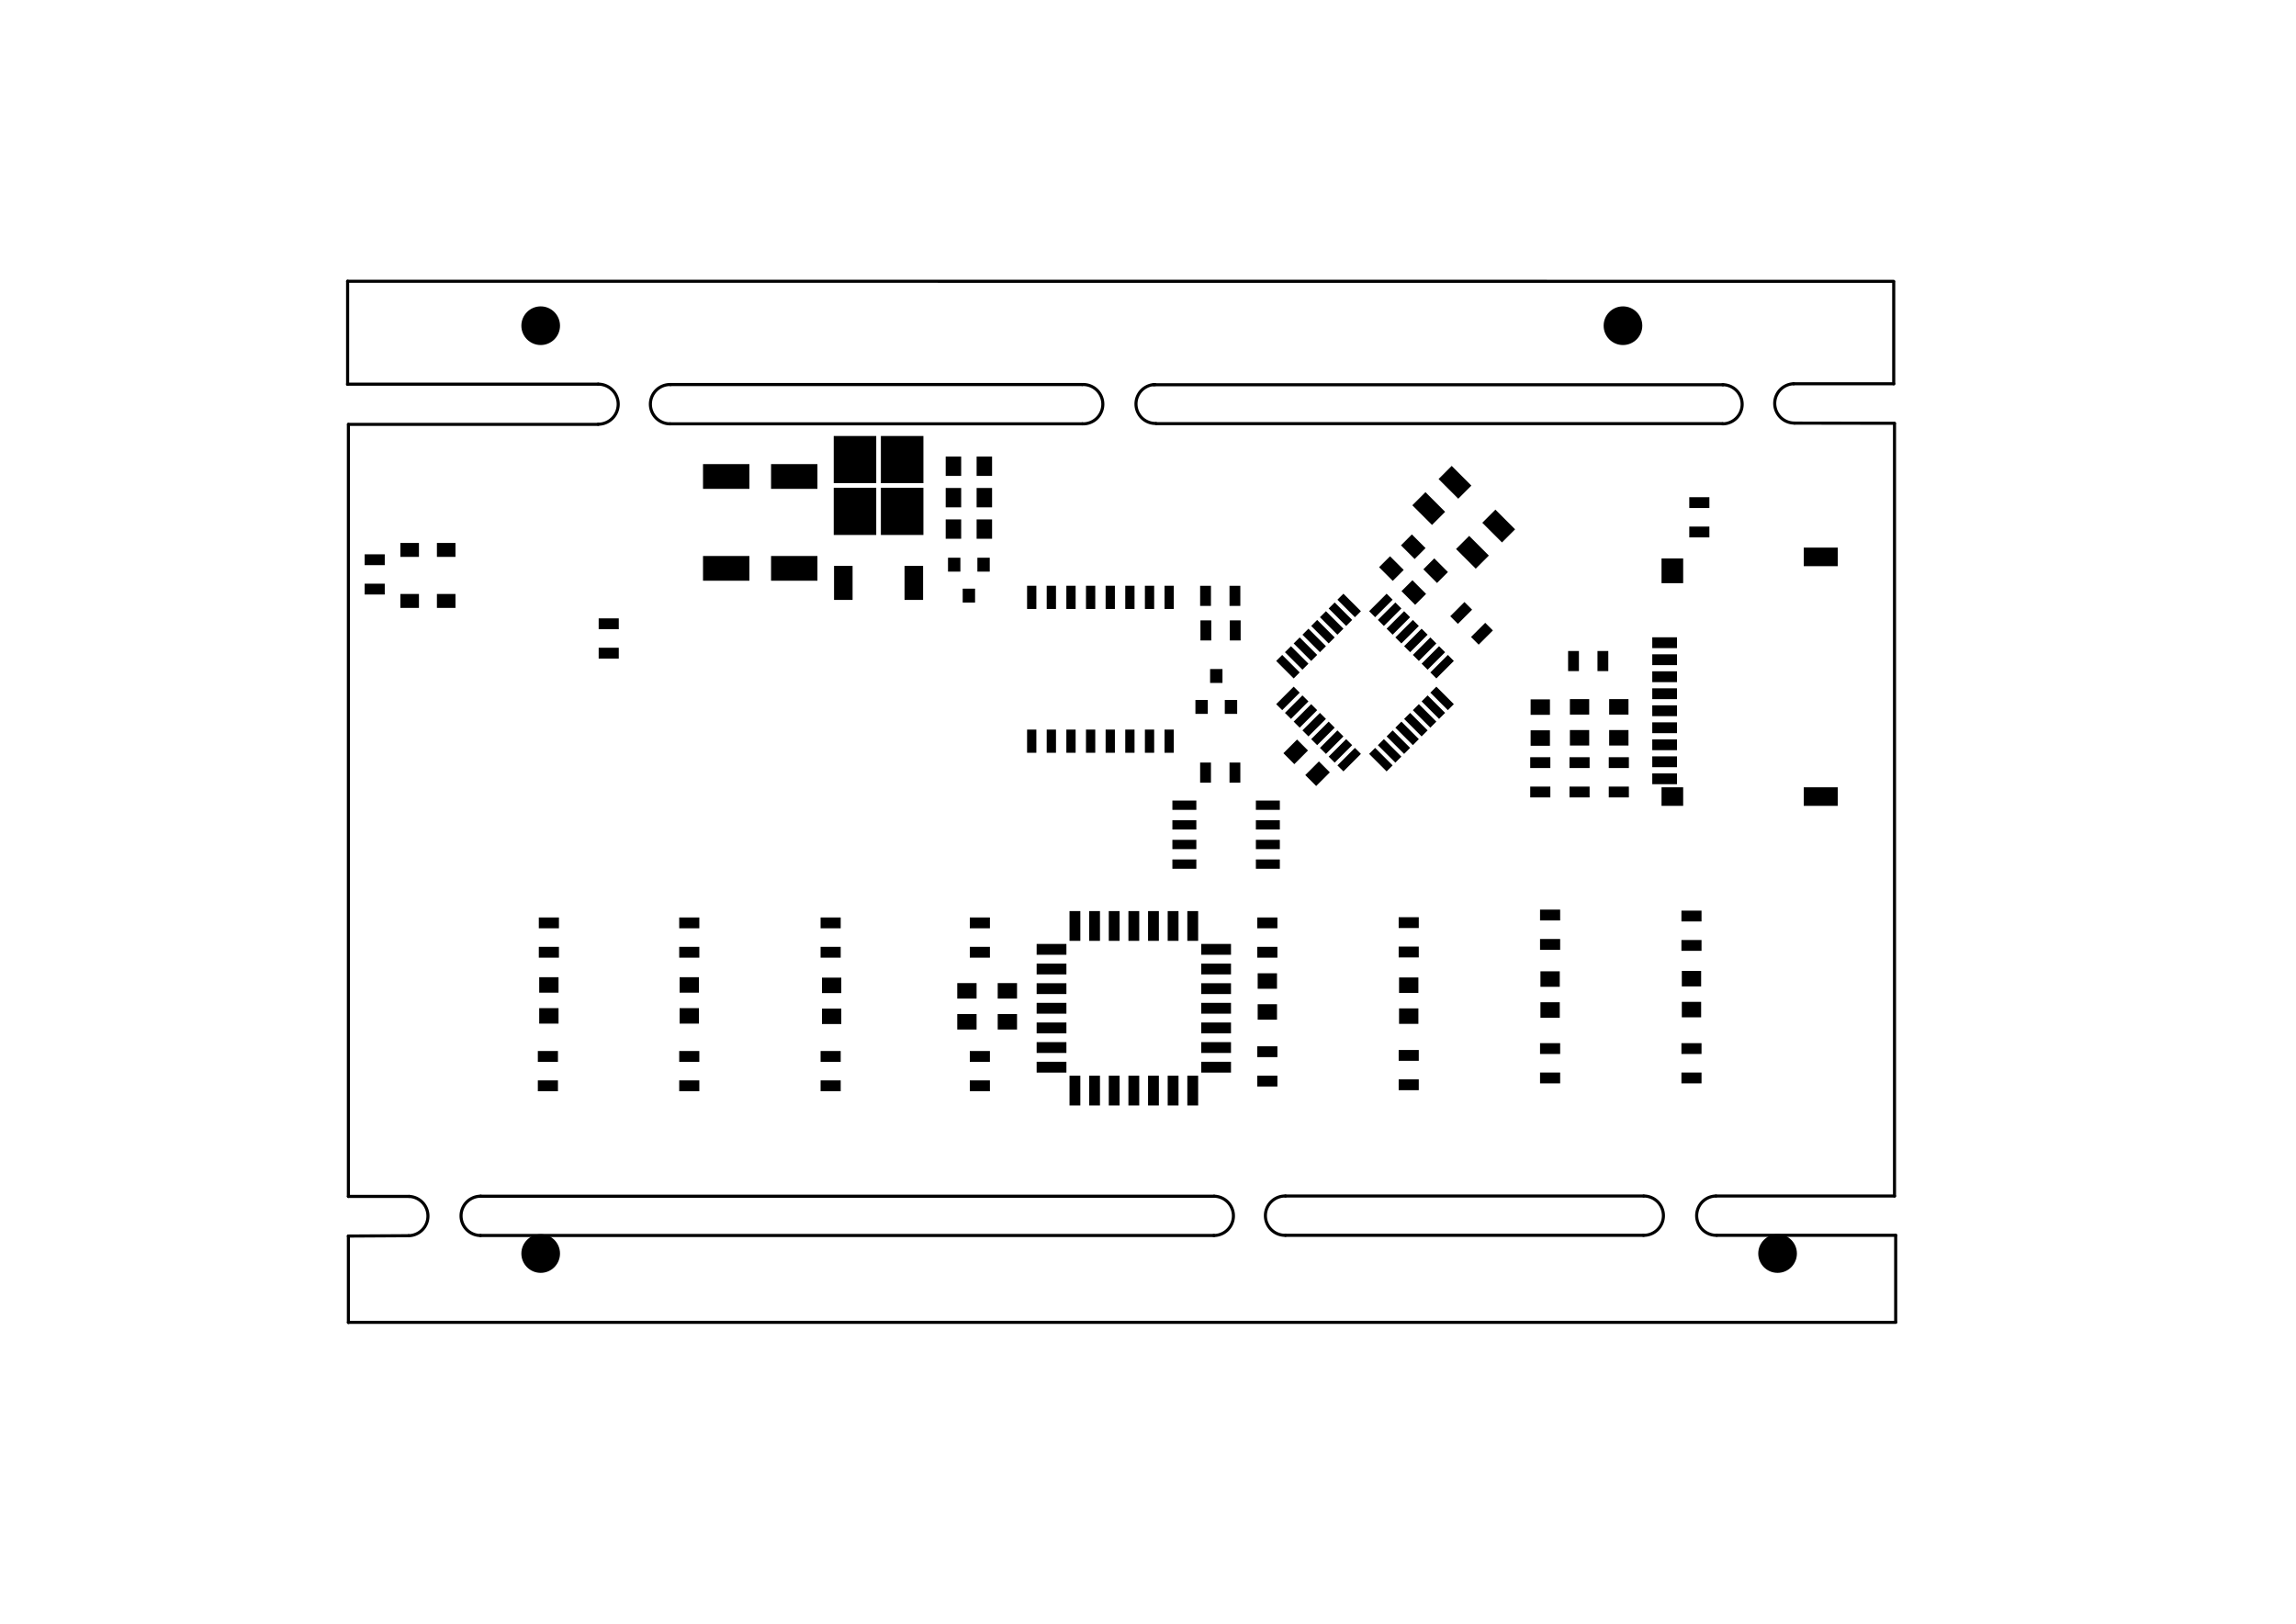 <?xml version="1.0" standalone="no"?>
 <!DOCTYPE svg PUBLIC "-//W3C//DTD SVG 1.1//EN" 
 "http://www.w3.org/Graphics/SVG/1.1/DTD/svg11.dtd"> 
<svg xmlns="http://www.w3.org/2000/svg" version="1.1" 
    width="29.7cm" height="21.001cm" viewBox="0 0 116930 82680 ">
<title>SVG Picture created as ThermocoupleLogger-F_Paste.svg date 2019/03/14 17:07:23 </title>
  <desc>Picture generated by PCBNEW </desc>
<g style="fill:#000000; fill-opacity:1;stroke:#000000; stroke-opacity:1;
stroke-linecap:round; stroke-linejoin:round; "
 transform="translate(0 0) scale(1 1)">
</g>
<g style="fill:#000000; fill-opacity:0.0; 
stroke:#000000; stroke-width:-0.001; stroke-opacity:1; 
stroke-linecap:round; stroke-linejoin:round;">
</g>
<g style="fill:#000000; fill-opacity:0.0; 
stroke:#000000; stroke-width:157.48; stroke-opacity:1; 
stroke-linecap:round; stroke-linejoin:round;">
<path d="M96543 62899
L96543 67324
" />
<path d="M17743 67332
L96539 67332
" />
<path d="M30465 21607
L17748 21607
" />
<path d="M17743 62940
L17743 67340
" />
<path d="M83703 62900
L65463 62900
" />
<path d="M87433 62900
L96543 62900
" />
<path d="M87393 60900
L96483 60900
" />
<path d="M65463 60900
L83703 60900
" />
<path d="M61827 62909
L24467 62909
" />
<path d="M24473 60910
L61833 60910
" />
<path d="M20843 60920
L17743 60920
" />
<path d="M20813 62920
L17740 62938
" />
<path d="M20813.7 62920 A1000.2 1000.2 0.0 0 0 20836.3 60920.7 " />
<path d="M24483.7 60910 A1000 1000 0.0 0 0 24467.1 62909.9 " />
<path d="M61813.7 62910 A1000 1000 0.0 0 0 61835 60910.2 " />
<path d="M65463.7 60900 A1000.2 1000.2 0.0 1 0 65465.5 62900 " />
<path d="M83693.7 62900 A1000.2 1000.2 0.0 1 0 83713.7 60899.8 " />
<path d="M87384.5 60900 A1000.2 1000.2 0.0 0 0 87423.7 62900 " />
<path d="M91343.7 19540 A1000.8 1000.8 0.0 0 0 91383.7 21540.8 " />
<path d="M55123.7 21580 A1000.8 1000.8 0.0 1 0 55123.7 19580 " />
<path d="M17703 19560
L17703 19560
" />
<path d="M30463 19560
L17703 19560
" />
<path d="M34123 21580
L55123 21580
" />
<path d="M55103 19580
L34143 19580
" />
<path d="M30463.7 21600 A1020 1020 0.0 0 0 30463.7 19560 " />
<path d="M34143.7 19580 A1000.2 1000.2 0.0 1 0 34123.7 21580.2 " />
<path d="M87723 21570
L58893 21570
" />
<path d="M58743 19590
L87753 19590
" />
<path d="M58823.7 19580 A990.202 990.202 0.0 0 0 58863.7 21560 " />
<path d="M91394 21544
L96480 21552
" />
<path d="M96443 19540
L91343 19540
" />
<path d="M96443 14340
L96443 19540
" />
<path d="M87723.7 21580 A996 996 0.0 0 0 87731.8 19588 " />
<path d="M17703 14320
L96433 14324
" />
<path d="M17703 19560
L17703 14320
" />
<path d="M17743 60920
L17743 21610
" />
<path d="M96483 60900
L96483 21569
" />
</g>
<g style="fill:#000000; fill-opacity:0.0; 
stroke:#000000; stroke-width:0; stroke-opacity:1; 
stroke-linecap:round; stroke-linejoin:round;">
</g>
<g style="fill:#000000; fill-opacity:1.0; 
stroke:#000000; stroke-width:0; stroke-opacity:1; 
stroke-linecap:round; stroke-linejoin:round;">
<polyline style="fill-rule:evenodd;"
points="61687,31588
61687,32611
61136,32611
61136,31588
61687,31588
" /> 
<polyline style="fill-rule:evenodd;"
points="63183,31588
63183,32611
62632,32611
62632,31588
63183,31588
" /> 
<polyline style="fill-rule:evenodd;"
points="20391,30244
21336,30244
21336,30953
20391,30953
20391,30244
" /> 
<polyline style="fill-rule:evenodd;"
points="20391,27646
21336,27646
21336,28355
20391,28355
20391,27646
" /> 
<polyline style="fill-rule:evenodd;"
points="35803,24891
35803,23631
38165,23631
38165,24891
35803,24891
" /> 
<polyline style="fill-rule:evenodd;"
points="39268,24891
39268,23631
41630,23631
41630,24891
39268,24891
" /> 
<polyline style="fill-rule:evenodd;"
points="62258,34774
61628,34774
61628,34066
62258,34066
62258,34774
" /> 
<polyline style="fill-rule:evenodd;"
points="63006,36349
62376,36349
62376,35641
63006,35641
63006,36349
" /> 
<polyline style="fill-rule:evenodd;"
points="61510,36349
60880,36349
60880,35641
61510,35641
61510,36349
" /> 
<polyline style="fill-rule:evenodd;"
points="75824,28288
75156,28956
74153,27954
74822,27286
75824,28288
" /> 
<polyline style="fill-rule:evenodd;"
points="73597,26061
72929,26729
71926,25727
72595,25059
73597,26061
" /> 
<polyline style="fill-rule:evenodd;"
points="74933,24725
74265,25393
73263,24391
73931,23723
74933,24725
" /> 
<polyline style="fill-rule:evenodd;"
points="77160,26952
76492,27620
75490,26618
76158,25950
77160,26952
" /> 
<polyline style="fill-rule:evenodd;"
points="39268,29569
39268,28310
41630,28310
41630,29569
39268,29569
" /> 
<polyline style="fill-rule:evenodd;"
points="35803,29569
35803,28310
38165,28310
38165,29569
35803,29569
" /> 
<circle cx="27535.9" cy="16584.1" r="984.252" /> 
</g>
<g style="fill:#000000; fill-opacity:1.0; 
stroke:#000000; stroke-width:118.11; stroke-opacity:1; 
stroke-linecap:round; stroke-linejoin:round;">
</g>
<g style="fill:#000000; fill-opacity:1.0; 
stroke:#000000; stroke-width:0; stroke-opacity:1; 
stroke-linecap:round; stroke-linejoin:round;">
<circle cx="82654" cy="16584.1" r="984.252" /> 
</g>
<g style="fill:#000000; fill-opacity:1.0; 
stroke:#000000; stroke-width:118.11; stroke-opacity:1; 
stroke-linecap:round; stroke-linejoin:round;">
</g>
<g style="fill:#000000; fill-opacity:1.0; 
stroke:#000000; stroke-width:0; stroke-opacity:1; 
stroke-linecap:round; stroke-linejoin:round;">
<circle cx="27535.9" cy="63828.2" r="984.252" /> 
</g>
<g style="fill:#000000; fill-opacity:1.0; 
stroke:#000000; stroke-width:118.11; stroke-opacity:1; 
stroke-linecap:round; stroke-linejoin:round;">
</g>
<g style="fill:#000000; fill-opacity:1.0; 
stroke:#000000; stroke-width:0; stroke-opacity:1; 
stroke-linecap:round; stroke-linejoin:round;">
<circle cx="90528" cy="63828.2" r="984.252" /> 
</g>
<g style="fill:#000000; fill-opacity:1.0; 
stroke:#000000; stroke-width:118.11; stroke-opacity:1; 
stroke-linecap:round; stroke-linejoin:round;">
</g>
<g style="fill:#000000; fill-opacity:1.0; 
stroke:#000000; stroke-width:0; stroke-opacity:1; 
stroke-linecap:round; stroke-linejoin:round;">
<polyline style="fill-rule:evenodd;"
points="72844,35269
73150,34963
74041,35854
73735,36160
72844,35269
" /> 
<polyline style="fill-rule:evenodd;"
points="72399,35714
72705,35408
73596,36299
73289,36605
72399,35714
" /> 
<polyline style="fill-rule:evenodd;"
points="71953,36160
72259,35854
73150,36744
72844,37051
71953,36160
" /> 
<polyline style="fill-rule:evenodd;"
points="71508,36605
71814,36299
72705,37190
72399,37496
71508,36605
" /> 
<polyline style="fill-rule:evenodd;"
points="71062,37051
71369,36744
72259,37635
71953,37942
71062,37051
" /> 
<polyline style="fill-rule:evenodd;"
points="70617,37496
70923,37190
71814,38081
71508,38387
70617,37496
" /> 
<polyline style="fill-rule:evenodd;"
points="70171,37942
70478,37635
71369,38526
71062,38832
70171,37942
" /> 
<polyline style="fill-rule:evenodd;"
points="69726,38387
70032,38081
70923,38972
70617,39278
69726,38387
" /> 
<polyline style="fill-rule:evenodd;"
points="69002,38081
69308,38387
68418,39278
68111,38972
69002,38081
" /> 
<polyline style="fill-rule:evenodd;"
points="68557,37635
68863,37942
67972,38832
67666,38526
68557,37635
" /> 
<polyline style="fill-rule:evenodd;"
points="68111,37190
68418,37496
67527,38387
67221,38081
68111,37190
" /> 
<polyline style="fill-rule:evenodd;"
points="67666,36744
67972,37051
67081,37942
66775,37635
67666,36744
" /> 
<polyline style="fill-rule:evenodd;"
points="67221,36299
67527,36605
66636,37496
66330,37190
67221,36299
" /> 
<polyline style="fill-rule:evenodd;"
points="66775,35854
67081,36160
66190,37051
65884,36744
66775,35854
" /> 
<polyline style="fill-rule:evenodd;"
points="66330,35408
66636,35714
65745,36605
65439,36299
66330,35408
" /> 
<polyline style="fill-rule:evenodd;"
points="65884,34963
66190,35269
65300,36160
64993,35854
65884,34963
" /> 
<polyline style="fill-rule:evenodd;"
points="64993,33654
65300,33348
66190,34239
65884,34545
64993,33654
" /> 
<polyline style="fill-rule:evenodd;"
points="65439,33209
65745,32903
66636,33794
66330,34100
65439,33209
" /> 
<polyline style="fill-rule:evenodd;"
points="65884,32763
66190,32457
67081,33348
66775,33654
65884,32763
" /> 
<polyline style="fill-rule:evenodd;"
points="66330,32318
66636,32012
67527,32903
67221,33209
66330,32318
" /> 
<polyline style="fill-rule:evenodd;"
points="66775,31873
67081,31566
67972,32457
67666,32763
66775,31873
" /> 
<polyline style="fill-rule:evenodd;"
points="67221,31427
67527,31121
68418,32012
68111,32318
67221,31427
" /> 
<polyline style="fill-rule:evenodd;"
points="67666,30982
67972,30676
68863,31566
68557,31873
67666,30982
" /> 
<polyline style="fill-rule:evenodd;"
points="68111,30536
68418,30230
69308,31121
69002,31427
68111,30536
" /> 
<polyline style="fill-rule:evenodd;"
points="70617,30230
70923,30536
70032,31427
69726,31121
70617,30230
" /> 
<polyline style="fill-rule:evenodd;"
points="71062,30676
71369,30982
70478,31873
70171,31566
71062,30676
" /> 
<polyline style="fill-rule:evenodd;"
points="71508,31121
71814,31427
70923,32318
70617,32012
71508,31121
" /> 
<polyline style="fill-rule:evenodd;"
points="71953,31566
72259,31873
71369,32763
71062,32457
71953,31566
" /> 
<polyline style="fill-rule:evenodd;"
points="72399,32012
72705,32318
71814,33209
71508,32903
72399,32012
" /> 
<polyline style="fill-rule:evenodd;"
points="72844,32457
73150,32763
72259,33654
71953,33348
72844,32457
" /> 
<polyline style="fill-rule:evenodd;"
points="73289,32903
73596,33209
72705,34100
72399,33794
73289,32903
" /> 
<polyline style="fill-rule:evenodd;"
points="73735,33348
74041,33654
73150,34545
72844,34239
73735,33348
" /> 
<polyline style="fill-rule:evenodd;"
points="85405,34733
84146,34733
84146,34182
85405,34182
85405,34733
" /> 
<polyline style="fill-rule:evenodd;"
points="85405,33867
84146,33867
84146,33316
85405,33316
85405,33867
" /> 
<polyline style="fill-rule:evenodd;"
points="85405,33001
84146,33001
84146,32450
85405,32450
85405,33001
" /> 
<polyline style="fill-rule:evenodd;"
points="85405,35599
84146,35599
84146,35048
85405,35048
85405,35599
" /> 
<polyline style="fill-rule:evenodd;"
points="85405,36465
84146,36465
84146,35914
85405,35914
85405,36465
" /> 
<polyline style="fill-rule:evenodd;"
points="85405,37332
84146,37332
84146,36780
85405,36780
85405,37332
" /> 
<polyline style="fill-rule:evenodd;"
points="85405,39064
84146,39064
84146,38513
85405,38513
85405,39064
" /> 
<polyline style="fill-rule:evenodd;"
points="85405,38198
84146,38198
84146,37647
85405,37647
85405,38198
" /> 
<polyline style="fill-rule:evenodd;"
points="85405,39930
84146,39930
84146,39379
85405,39379
85405,39930
" /> 
<polyline style="fill-rule:evenodd;"
points="85720,41032
84618,41032
84618,40088
85720,40088
85720,41032
" /> 
<polyline style="fill-rule:evenodd;"
points="85720,29694
84618,29694
84618,28434
85720,28434
85720,29694
" /> 
<polyline style="fill-rule:evenodd;"
points="93594,41032
91862,41032
91862,40088
93594,40088
93594,41032
" /> 
<polyline style="fill-rule:evenodd;"
points="93594,28828
91862,28828
91862,27883
93594,27883
93594,28828
" /> 
<polyline style="fill-rule:evenodd;"
points="73044,28431
73740,29127
73184,29684
72488,28988
73044,28431
" /> 
<polyline style="fill-rule:evenodd;"
points="71931,29544
72627,30240
72070,30797
71374,30101
71931,29544
" /> 
<polyline style="fill-rule:evenodd;"
points="70791,28324
71487,29020
70930,29577
70234,28881
70791,28324
" /> 
<polyline style="fill-rule:evenodd;"
points="71904,27211
72600,27907
72044,28464
71348,27768
71904,27211
" /> 
<polyline style="fill-rule:evenodd;"
points="59307,37149
59779,37149
59779,38330
59307,38330
59307,37149
" /> 
<polyline style="fill-rule:evenodd;"
points="58307,37149
58779,37149
58779,38330
58307,38330
58307,37149
" /> 
<polyline style="fill-rule:evenodd;"
points="57307,37149
57779,37149
57779,38330
57307,38330
57307,37149
" /> 
<polyline style="fill-rule:evenodd;"
points="56307,37149
56779,37149
56779,38330
56307,38330
56307,37149
" /> 
<polyline style="fill-rule:evenodd;"
points="55307,37149
55779,37149
55779,38330
55307,38330
55307,37149
" /> 
<polyline style="fill-rule:evenodd;"
points="54307,37149
54779,37149
54779,38330
54307,38330
54307,37149
" /> 
<polyline style="fill-rule:evenodd;"
points="53307,37149
53779,37149
53779,38330
53307,38330
53307,37149
" /> 
<polyline style="fill-rule:evenodd;"
points="52307,37149
52779,37149
52779,38330
52307,38330
52307,37149
" /> 
<polyline style="fill-rule:evenodd;"
points="52307,29826
52779,29826
52779,31007
52307,31007
52307,29826
" /> 
<polyline style="fill-rule:evenodd;"
points="53307,29826
53779,29826
53779,31007
53307,31007
53307,29826
" /> 
<polyline style="fill-rule:evenodd;"
points="54307,29826
54779,29826
54779,31007
54307,31007
54307,29826
" /> 
<polyline style="fill-rule:evenodd;"
points="55307,29826
55779,29826
55779,31007
55307,31007
55307,29826
" /> 
<polyline style="fill-rule:evenodd;"
points="56307,29826
56779,29826
56779,31007
56307,31007
56307,29826
" /> 
<polyline style="fill-rule:evenodd;"
points="57307,29826
57779,29826
57779,31007
57307,31007
57307,29826
" /> 
<polyline style="fill-rule:evenodd;"
points="58307,29826
58779,29826
58779,31007
58307,31007
58307,29826
" /> 
<polyline style="fill-rule:evenodd;"
points="59307,29826
59779,29826
59779,31007
59307,31007
59307,29826
" /> 
<polyline style="fill-rule:evenodd;"
points="82935,36386
81951,36386
81951,35598
82935,35598
82935,36386
" /> 
<polyline style="fill-rule:evenodd;"
points="82935,37961
81951,37961
81951,37173
82935,37173
82935,37961
" /> 
<polyline style="fill-rule:evenodd;"
points="78935,37973
77951,37973
77951,37186
78935,37186
78935,37973
" /> 
<polyline style="fill-rule:evenodd;"
points="78935,36398
77951,36398
77951,35611
78935,35611
78935,36398
" /> 
<polyline style="fill-rule:evenodd;"
points="82955,39107
81931,39107
81931,38556
82955,38556
82955,39107
" /> 
<polyline style="fill-rule:evenodd;"
points="82955,40603
81931,40603
81931,40052
82955,40052
82955,40603
" /> 
<polyline style="fill-rule:evenodd;"
points="78955,40603
77931,40603
77931,40052
78955,40052
78955,40603
" /> 
<polyline style="fill-rule:evenodd;"
points="78955,39107
77931,39107
77931,38556
78955,38556
78955,39107
" /> 
<polyline style="fill-rule:evenodd;"
points="80955,40603
79931,40603
79931,40052
80955,40052
80955,40603
" /> 
<polyline style="fill-rule:evenodd;"
points="80955,39107
79931,39107
79931,38556
80955,38556
80955,39107
" /> 
<polyline style="fill-rule:evenodd;"
points="80935,36386
79951,36386
79951,35598
80935,35598
80935,36386
" /> 
<polyline style="fill-rule:evenodd;"
points="80935,37961
79951,37961
79951,37173
80935,37173
80935,37961
" /> 
<polyline style="fill-rule:evenodd;"
points="65055,53827
64031,53827
64031,53276
65055,53276
65055,53827
" /> 
<polyline style="fill-rule:evenodd;"
points="65055,55323
64031,55323
64031,54772
65055,54772
65055,55323
" /> 
<polyline style="fill-rule:evenodd;"
points="42815,55563
41791,55563
41791,55012
42815,55012
42815,55563
" /> 
<polyline style="fill-rule:evenodd;"
points="42815,54067
41791,54067
41791,53516
42815,53516
42815,54067
" /> 
<polyline style="fill-rule:evenodd;"
points="55019,47906
54468,47906
54468,46391
55019,46391
55019,47906
" /> 
<polyline style="fill-rule:evenodd;"
points="56019,47906
55468,47906
55468,46391
56019,46391
56019,47906
" /> 
<polyline style="fill-rule:evenodd;"
points="57019,47906
56468,47906
56468,46391
57019,46391
57019,47906
" /> 
<polyline style="fill-rule:evenodd;"
points="58019,47906
57468,47906
57468,46391
58019,46391
58019,47906
" /> 
<polyline style="fill-rule:evenodd;"
points="59019,47906
58468,47906
58468,46391
59019,46391
59019,47906
" /> 
<polyline style="fill-rule:evenodd;"
points="60019,47906
59468,47906
59468,46391
60019,46391
60019,47906
" /> 
<polyline style="fill-rule:evenodd;"
points="61019,47906
60468,47906
60468,46391
61019,46391
61019,47906
" /> 
<polyline style="fill-rule:evenodd;"
points="62692,48615
61176,48615
61176,48064
62692,48064
62692,48615
" /> 
<polyline style="fill-rule:evenodd;"
points="62692,49615
61176,49615
61176,49064
62692,49064
62692,49615
" /> 
<polyline style="fill-rule:evenodd;"
points="62692,50615
61176,50615
61176,50064
62692,50064
62692,50615
" /> 
<polyline style="fill-rule:evenodd;"
points="62692,51615
61176,51615
61176,51064
62692,51064
62692,51615
" /> 
<polyline style="fill-rule:evenodd;"
points="62692,52615
61176,52615
61176,52064
62692,52064
62692,52615
" /> 
<polyline style="fill-rule:evenodd;"
points="62692,53615
61176,53615
61176,53064
62692,53064
62692,53615
" /> 
<polyline style="fill-rule:evenodd;"
points="62692,54615
61176,54615
61176,54064
62692,54064
62692,54615
" /> 
<polyline style="fill-rule:evenodd;"
points="61019,56288
60468,56288
60468,54773
61019,54773
61019,56288
" /> 
<polyline style="fill-rule:evenodd;"
points="60019,56288
59468,56288
59468,54773
60019,54773
60019,56288
" /> 
<polyline style="fill-rule:evenodd;"
points="59019,56288
58468,56288
58468,54773
59019,54773
59019,56288
" /> 
<polyline style="fill-rule:evenodd;"
points="58019,56288
57468,56288
57468,54773
58019,54773
58019,56288
" /> 
<polyline style="fill-rule:evenodd;"
points="57019,56288
56468,56288
56468,54773
57019,54773
57019,56288
" /> 
<polyline style="fill-rule:evenodd;"
points="56019,56288
55468,56288
55468,54773
56019,54773
56019,56288
" /> 
<polyline style="fill-rule:evenodd;"
points="55019,56288
54468,56288
54468,54773
55019,54773
55019,56288
" /> 
<polyline style="fill-rule:evenodd;"
points="54310,48615
52794,48615
52794,48064
54310,48064
54310,48615
" /> 
<polyline style="fill-rule:evenodd;"
points="54310,49615
52794,49615
52794,49064
54310,49064
54310,49615
" /> 
<polyline style="fill-rule:evenodd;"
points="54310,50615
52794,50615
52794,50064
54310,50064
54310,50615
" /> 
<polyline style="fill-rule:evenodd;"
points="54310,54615
52794,54615
52794,54064
54310,54064
54310,54615
" /> 
<polyline style="fill-rule:evenodd;"
points="54310,53615
52794,53615
52794,53064
54310,53064
54310,53615
" /> 
<polyline style="fill-rule:evenodd;"
points="54310,52615
52794,52615
52794,52064
54310,52064
54310,52615
" /> 
<polyline style="fill-rule:evenodd;"
points="54310,51615
52794,51615
52794,51064
54310,51064
54310,51615
" /> 
<polyline style="fill-rule:evenodd;"
points="72255,48751
71231,48751
71231,48199
72255,48199
72255,48751
" /> 
<polyline style="fill-rule:evenodd;"
points="72255,47254
71231,47254
71231,46703
72255,46703
72255,47254
" /> 
<polyline style="fill-rule:evenodd;"
points="48950,24847
48950,25832
48162,25832
48162,24847
48950,24847
" /> 
<polyline style="fill-rule:evenodd;"
points="50524,24847
50524,25832
49737,25832
49737,24847
50524,24847
" /> 
<polyline style="fill-rule:evenodd;"
points="50524,23247
50524,24232
49737,24232
49737,23247
50524,23247
" /> 
<polyline style="fill-rule:evenodd;"
points="48950,23247
48950,24232
48162,24232
48162,23247
48950,23247
" /> 
<polyline style="fill-rule:evenodd;"
points="49737,27432
49737,26447
50524,26447
50524,27432
49737,27432
" /> 
<polyline style="fill-rule:evenodd;"
points="48162,27432
48162,26447
48950,26447
48950,27432
48162,27432
" /> 
<polyline style="fill-rule:evenodd;"
points="64051,51133
65035,51133
65035,51921
64051,51921
64051,51133
" /> 
<polyline style="fill-rule:evenodd;"
points="64051,49558
65035,49558
65035,50346
64051,50346
64051,49558
" /> 
<polyline style="fill-rule:evenodd;"
points="71251,51346
72235,51346
72235,52133
71251,52133
71251,51346
" /> 
<polyline style="fill-rule:evenodd;"
points="71251,49771
72235,49771
72235,50558
71251,50558
71251,49771
" /> 
<polyline style="fill-rule:evenodd;"
points="78451,51033
79435,51033
79435,51821
78451,51821
78451,51033
" /> 
<polyline style="fill-rule:evenodd;"
points="78451,49458
79435,49458
79435,50246
78451,50246
78451,49458
" /> 
<polyline style="fill-rule:evenodd;"
points="85651,49438
86635,49438
86635,50226
85651,50226
85651,49438
" /> 
<polyline style="fill-rule:evenodd;"
points="85651,51013
86635,51013
86635,51801
85651,51801
85651,51013
" /> 
<polyline style="fill-rule:evenodd;"
points="27461,49758
28445,49758
28445,50546
27461,50546
27461,49758
" /> 
<polyline style="fill-rule:evenodd;"
points="27461,51333
28445,51333
28445,52121
27461,52121
27461,51333
" /> 
<polyline style="fill-rule:evenodd;"
points="34611,49758
35595,49758
35595,50546
34611,50546
34611,49758
" /> 
<polyline style="fill-rule:evenodd;"
points="34611,51333
35595,51333
35595,52121
34611,52121
34611,51333
" /> 
<polyline style="fill-rule:evenodd;"
points="41861,51355
42845,51355
42845,52142
41861,52142
41861,51355
" /> 
<polyline style="fill-rule:evenodd;"
points="41861,49780
42845,49780
42845,50567
41861,50567
41861,49780
" /> 
<polyline style="fill-rule:evenodd;"
points="48751,50058
49735,50058
49735,50846
48751,50846
48751,50058
" /> 
<polyline style="fill-rule:evenodd;"
points="48751,51633
49735,51633
49735,52421
48751,52421
48751,51633
" /> 
<polyline style="fill-rule:evenodd;"
points="65055,48763
64031,48763
64031,48212
65055,48212
65055,48763
" /> 
<polyline style="fill-rule:evenodd;"
points="65055,47267
64031,47267
64031,46716
65055,46716
65055,47267
" /> 
<polyline style="fill-rule:evenodd;"
points="72255,54015
71231,54015
71231,53464
72255,53464
72255,54015
" /> 
<polyline style="fill-rule:evenodd;"
points="72255,55511
71231,55511
71231,54960
72255,54960
72255,55511
" /> 
<polyline style="fill-rule:evenodd;"
points="79455,46867
78431,46867
78431,46316
79455,46316
79455,46867
" /> 
<polyline style="fill-rule:evenodd;"
points="79455,48363
78431,48363
78431,47812
79455,47812
79455,48363
" /> 
<polyline style="fill-rule:evenodd;"
points="79455,55163
78431,55163
78431,54612
79455,54612
79455,55163
" /> 
<polyline style="fill-rule:evenodd;"
points="79455,53667
78431,53667
78431,53116
79455,53116
79455,53667
" /> 
<polyline style="fill-rule:evenodd;"
points="86655,46919
85631,46919
85631,46368
86655,46368
86655,46919
" /> 
<polyline style="fill-rule:evenodd;"
points="86655,48415
85631,48415
85631,47864
86655,47864
86655,48415
" /> 
<polyline style="fill-rule:evenodd;"
points="86655,55163
85631,55163
85631,54612
86655,54612
86655,55163
" /> 
<polyline style="fill-rule:evenodd;"
points="86655,53667
85631,53667
85631,53116
86655,53116
86655,53667
" /> 
<polyline style="fill-rule:evenodd;"
points="28465,47267
27441,47267
27441,46716
28465,46716
28465,47267
" /> 
<polyline style="fill-rule:evenodd;"
points="28465,48763
27441,48763
27441,48212
28465,48212
28465,48763
" /> 
<polyline style="fill-rule:evenodd;"
points="28415,55563
27391,55563
27391,55012
28415,55012
28415,55563
" /> 
<polyline style="fill-rule:evenodd;"
points="28415,54067
27391,54067
27391,53516
28415,53516
28415,54067
" /> 
<polyline style="fill-rule:evenodd;"
points="35615,48763
34591,48763
34591,48212
35615,48212
35615,48763
" /> 
<polyline style="fill-rule:evenodd;"
points="35615,47267
34591,47267
34591,46716
35615,46716
35615,47267
" /> 
<polyline style="fill-rule:evenodd;"
points="35615,54067
34591,54067
34591,53516
35615,53516
35615,54067
" /> 
<polyline style="fill-rule:evenodd;"
points="35615,55563
34591,55563
34591,55012
35615,55012
35615,55563
" /> 
<polyline style="fill-rule:evenodd;"
points="42815,47267
41791,47267
41791,46716
42815,46716
42815,47267
" /> 
<polyline style="fill-rule:evenodd;"
points="42815,48763
41791,48763
41791,48212
42815,48212
42815,48763
" /> 
<polyline style="fill-rule:evenodd;"
points="50415,48763
49391,48763
49391,48212
50415,48212
50415,48763
" /> 
<polyline style="fill-rule:evenodd;"
points="50415,47267
49391,47267
49391,46716
50415,46716
50415,47267
" /> 
<polyline style="fill-rule:evenodd;"
points="50415,54067
49391,54067
49391,53516
50415,53516
50415,54067
" /> 
<polyline style="fill-rule:evenodd;"
points="50415,55563
49391,55563
49391,55012
50415,55012
50415,55563
" /> 
<polyline style="fill-rule:evenodd;"
points="18571,29720
19595,29720
19595,30271
18571,30271
18571,29720
" /> 
<polyline style="fill-rule:evenodd;"
points="18571,28224
19595,28224
19595,28775
18571,28775
18571,28224
" /> 
<polyline style="fill-rule:evenodd;"
points="30489,32982
31513,32982
31513,33533
30489,33533
30489,32982
" /> 
<polyline style="fill-rule:evenodd;"
points="30489,31486
31513,31486
31513,32037
30489,32037
30489,31486
" /> 
<polyline style="fill-rule:evenodd;"
points="63167,38828
63167,39851
62616,39851
62616,38828
63167,38828
" /> 
<polyline style="fill-rule:evenodd;"
points="61671,38828
61671,39851
61120,39851
61120,38828
61671,38828
" /> 
<polyline style="fill-rule:evenodd;"
points="74915,32435
75639,31712
76029,32101
75305,32825
74915,32435
" /> 
<polyline style="fill-rule:evenodd;"
points="73858,31378
74581,30654
74971,31044
74247,31767
73858,31378
" /> 
<polyline style="fill-rule:evenodd;"
points="63959,41236
63959,40763
65179,40763
65179,41236
63959,41236
" /> 
<polyline style="fill-rule:evenodd;"
points="63959,42236
63959,41763
65179,41763
65179,42236
63959,42236
" /> 
<polyline style="fill-rule:evenodd;"
points="63959,43236
63959,42763
65179,42763
65179,43236
63959,43236
" /> 
<polyline style="fill-rule:evenodd;"
points="63959,44236
63959,43763
65179,43763
65179,44236
63959,44236
" /> 
<polyline style="fill-rule:evenodd;"
points="59707,44236
59707,43763
60927,43763
60927,44236
59707,44236
" /> 
<polyline style="fill-rule:evenodd;"
points="59707,43236
59707,42763
60927,42763
60927,43236
59707,43236
" /> 
<polyline style="fill-rule:evenodd;"
points="59707,42236
59707,41763
60927,41763
60927,42236
59707,42236
" /> 
<polyline style="fill-rule:evenodd;"
points="59707,41236
59707,40763
60927,40763
60927,41236
59707,41236
" /> 
<polyline style="fill-rule:evenodd;"
points="51795,50846
50811,50846
50811,50058
51795,50058
51795,50846
" /> 
<polyline style="fill-rule:evenodd;"
points="51795,52421
50811,52421
50811,51633
51795,51633
51795,52421
" /> 
<polyline style="fill-rule:evenodd;"
points="47027,27239
44861,27239
44861,24838
47027,24838
47027,27239
" /> 
<polyline style="fill-rule:evenodd;"
points="44625,24601
42460,24601
42460,22200
44625,22200
44625,24601
" /> 
<polyline style="fill-rule:evenodd;"
points="44625,27239
42460,27239
42460,24838
44625,24838
44625,27239
" /> 
<polyline style="fill-rule:evenodd;"
points="47027,24601
44861,24601
44861,22200
47027,22200
47027,24601
" /> 
<polyline style="fill-rule:evenodd;"
points="47011,30546
46066,30546
46066,28814
47011,28814
47011,30546
" /> 
<polyline style="fill-rule:evenodd;"
points="43420,30546
42476,30546
42476,28814
43420,28814
43420,30546
" /> 
<polyline style="fill-rule:evenodd;"
points="49028,29973
49658,29973
49658,30681
49028,30681
49028,29973
" /> 
<polyline style="fill-rule:evenodd;"
points="48280,28398
48910,28398
48910,29106
48280,29106
48280,28398
" /> 
<polyline style="fill-rule:evenodd;"
points="49776,28398
50406,28398
50406,29106
49776,29106
49776,28398
" /> 
<polyline style="fill-rule:evenodd;"
points="61671,29828
61671,30851
61120,30851
61120,29828
61671,29828
" /> 
<polyline style="fill-rule:evenodd;"
points="63167,29828
63167,30851
62616,30851
62616,29828
63167,29828
" /> 
<polyline style="fill-rule:evenodd;"
points="22251,27646
23196,27646
23196,28355
22251,28355
22251,27646
" /> 
<polyline style="fill-rule:evenodd;"
points="22251,30244
23196,30244
23196,30953
22251,30953
22251,30244
" /> 
<polyline style="fill-rule:evenodd;"
points="66474,39466
67170,38770
67726,39327
67030,40023
66474,39466
" /> 
<polyline style="fill-rule:evenodd;"
points="65360,38352
66056,37656
66613,38213
65917,38909
65360,38352
" /> 
<polyline style="fill-rule:evenodd;"
points="81907,33148
81907,34171
81356,34171
81356,33148
81907,33148
" /> 
<polyline style="fill-rule:evenodd;"
points="80411,33148
80411,34171
79860,34171
79860,33148
80411,33148
" /> 
<polyline style="fill-rule:evenodd;"
points="86031,26812
87055,26812
87055,27363
86031,27363
86031,26812
" /> 
<polyline style="fill-rule:evenodd;"
points="86031,25316
87055,25316
87055,25867
86031,25867
86031,25316
" /> 
</g> 
</svg>
